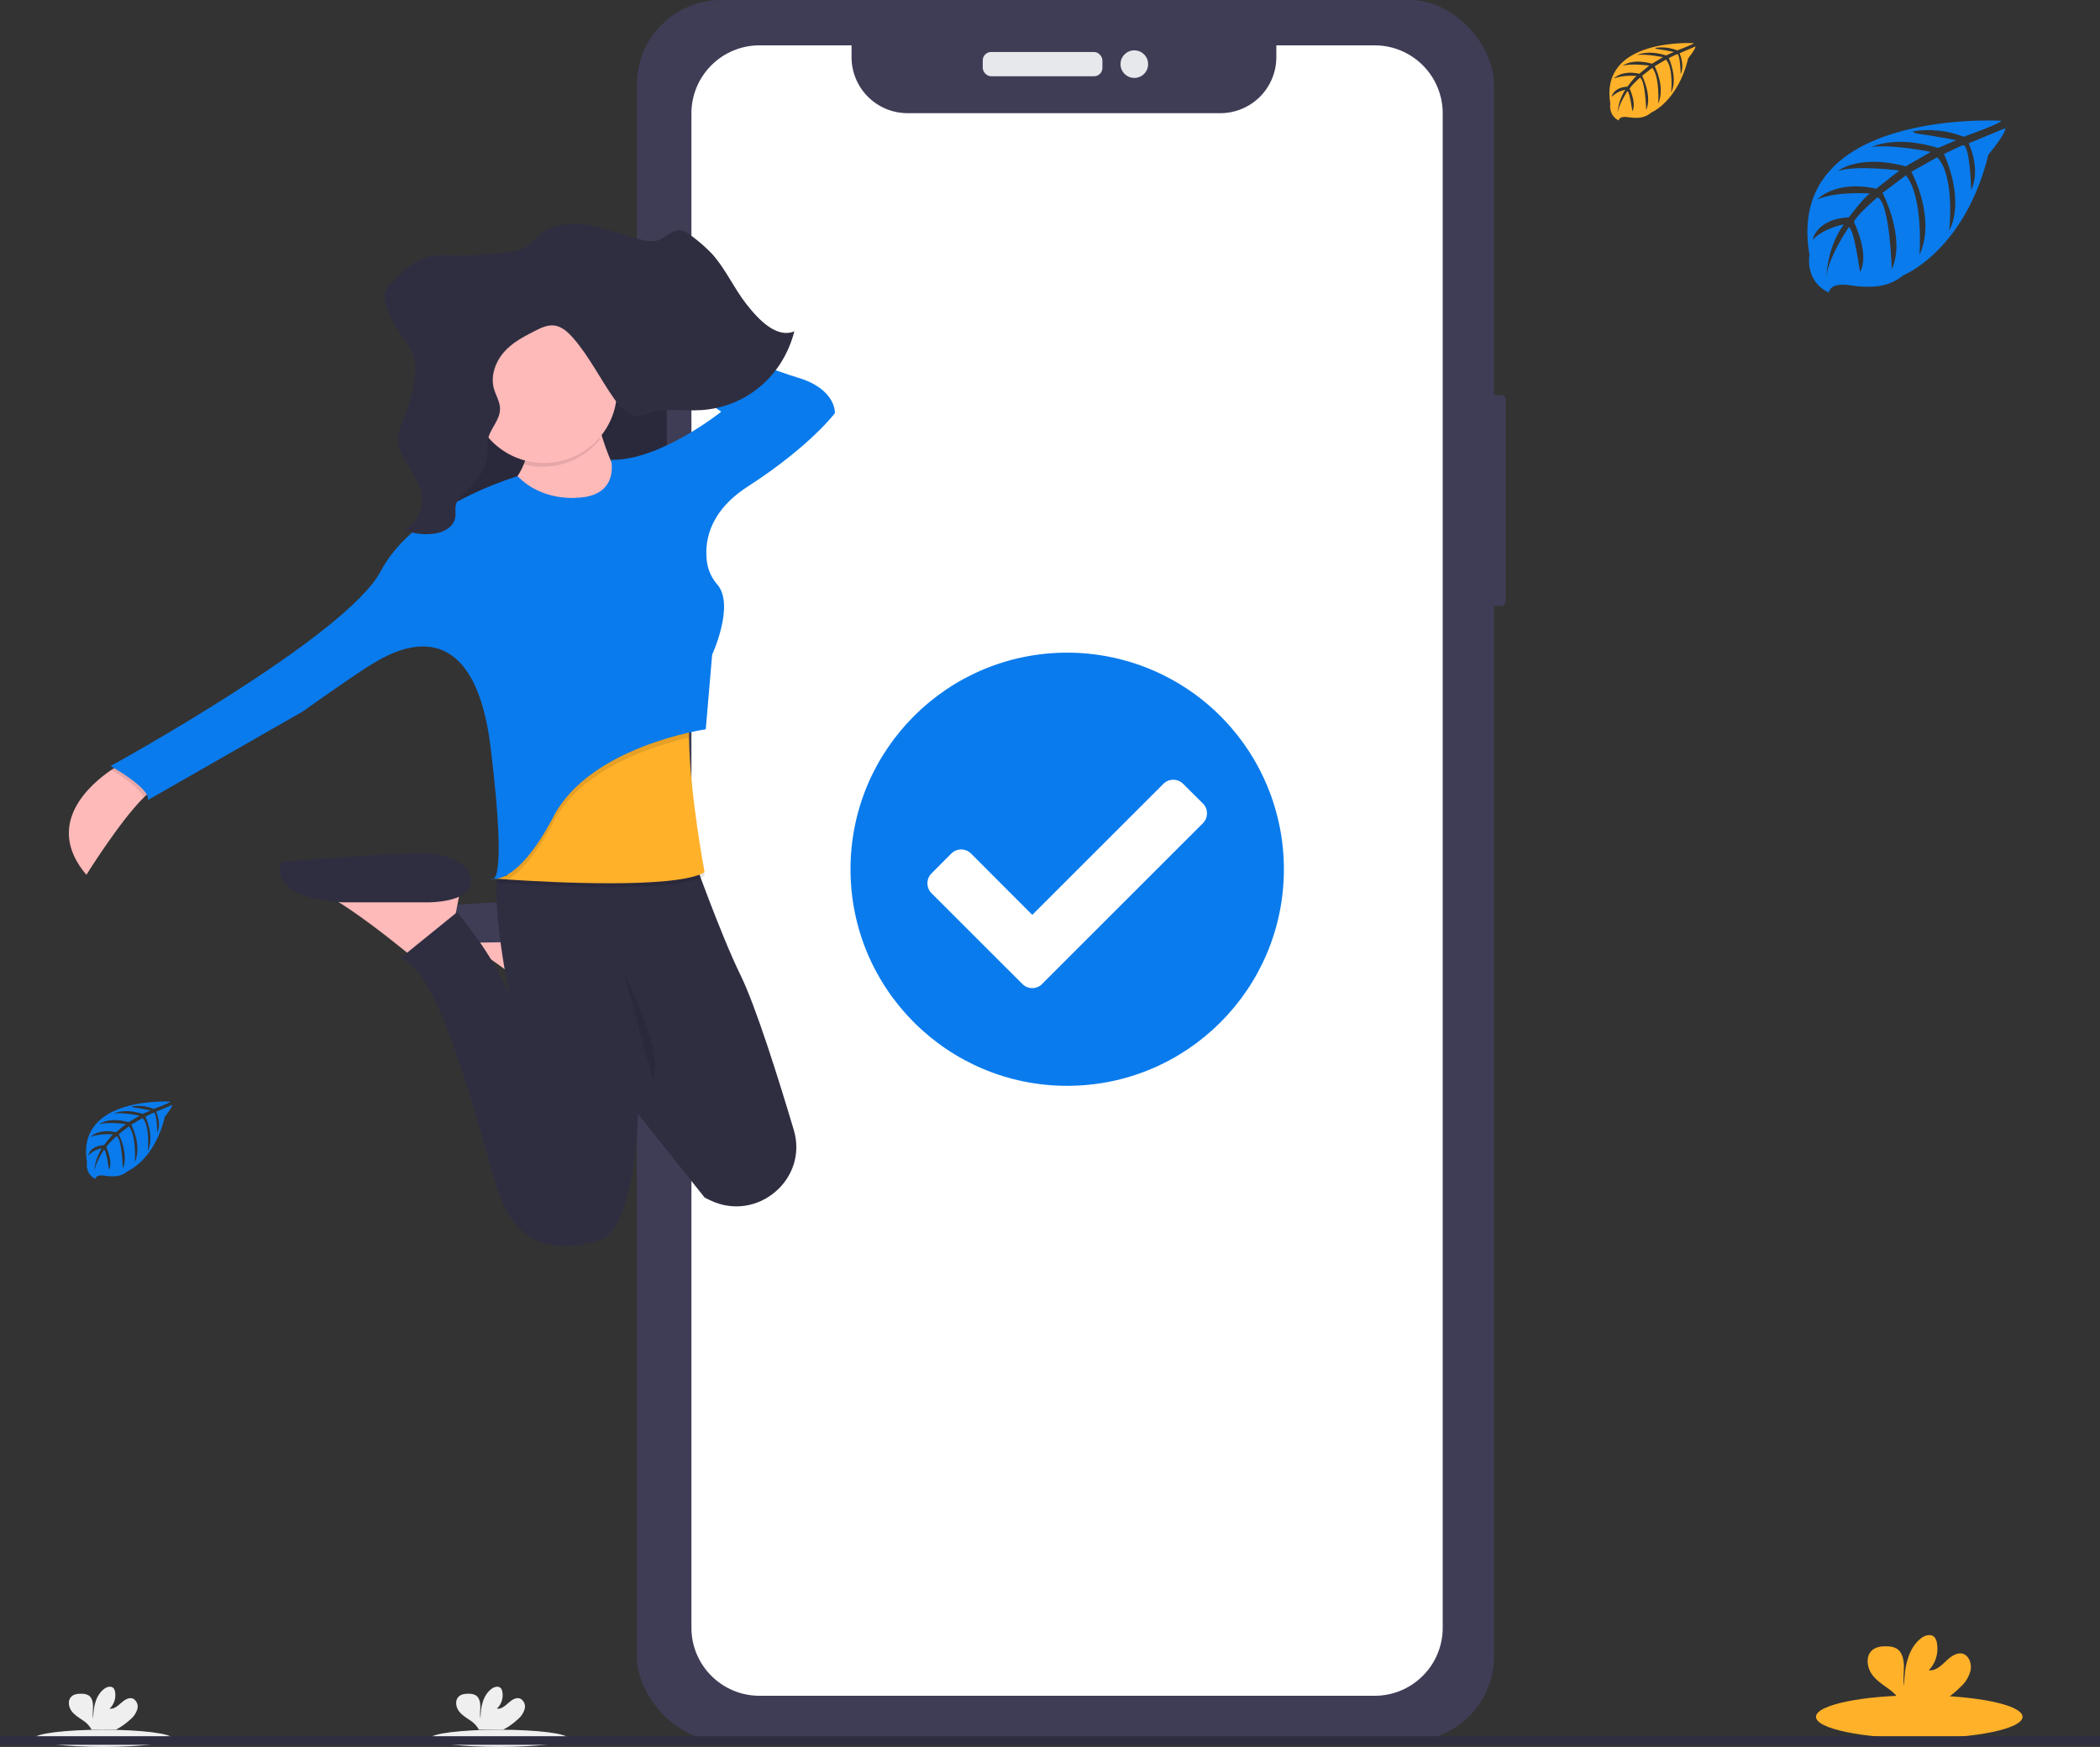 <?xml version="1.0" encoding="UTF-8"?>
<svg width="244px" height="203px" viewBox="0 0 244 203" version="1.1" xmlns="http://www.w3.org/2000/svg" xmlns:xlink="http://www.w3.org/1999/xlink">
    <rect x="0" y="0" width="244" height="203" fill="#333333" stroke="none"/>
    <title>B87FB884-DBCD-4C67-82D4-14AE52083D01</title>
    <defs>
        <linearGradient x1="50.5%" y1="100.7%" x2="50.5%" y2="0%" id="linearGradient-1">
            <stop stop-color="#808080" stop-opacity="0.251" offset="0%"></stop>
            <stop stop-color="#808080" stop-opacity="0.122" offset="54%"></stop>
            <stop stop-color="#808080" stop-opacity="0.102" offset="100%"></stop>
        </linearGradient>
    </defs>
    <g id="Page-1" stroke="none" stroke-width="1" fill="none" fill-rule="evenodd">
        <g id="Success-OTP" transform="translate(-38, -167)" fill-rule="nonzero">
            <g id="ils-OTPSucces" transform="translate(38, 167)">
                <g id="Group_2" transform="translate(74, 0)">
                    <rect id="Rectangle_76" fill="#3F3D56" x="97.976" y="45.894" width="2.977" height="24.523" rx="0.577"></rect>
                    <rect id="Rectangle_80" fill="#3F3D56" x="0" y="0" width="99.582" height="202.311" rx="9.825"></rect>
                    <path d="M85.722,5.27 L74.298,5.27 L74.298,6.643 C74.298,8.37 73.612,10.026 72.39,11.247 C71.168,12.468 69.511,13.153 67.784,13.152 L31.455,13.152 C29.728,13.153 28.071,12.468 26.849,11.247 C25.627,10.026 24.941,8.37 24.941,6.643 L24.941,5.27 L14.246,5.27 C9.878,5.27 6.337,8.809 6.337,13.176 L6.337,189.149 C6.337,193.516 9.878,197.055 14.246,197.055 L85.722,197.055 C90.089,197.055 93.63,193.516 93.63,189.149 L93.63,13.189 C93.634,11.09 92.802,9.076 91.319,7.59 C89.835,6.104 87.821,5.27 85.722,5.27 Z" id="Path_176" fill="#FFFFFF"></path>
                    <rect id="Rectangle_81" fill="#E6E8EC" x="40.185" y="6.042" width="13.906" height="2.821" rx="0.975"></rect>
                    <ellipse id="Ellipse_5" fill="#E6E8EC" cx="57.797" cy="7.453" rx="1.603" ry="1.602"></ellipse>
                    <ellipse id="Ellipse_11" fill="#FFFFFF" cx="50.399" cy="103.639" rx="18.838" ry="18.831"></ellipse>
                    <path d="M75.176,101.01 C75.176,114.91 63.903,126.177 49.998,126.177 C36.092,126.177 24.821,114.908 24.821,101.008 C24.821,87.108 36.094,75.841 49.999,75.841 C56.677,75.841 63.081,78.493 67.802,83.213 C72.524,87.933 75.176,94.335 75.176,101.01 Z M47.089,114.332 L65.766,95.662 C66.071,95.358 66.242,94.945 66.242,94.514 C66.242,94.083 66.071,93.669 65.766,93.365 L63.468,91.085 C63.164,90.78 62.751,90.608 62.32,90.608 C61.89,90.608 61.477,90.78 61.173,91.085 L45.94,106.312 L38.828,99.186 C38.192,98.554 37.165,98.554 36.53,99.186 L34.232,101.496 C33.6,102.132 33.6,103.158 34.232,103.793 L44.791,114.346 C45.096,114.651 45.509,114.822 45.94,114.822 C46.372,114.822 46.785,114.651 47.089,114.346 L47.089,114.332 Z" id="Path_222" fill="#097BED"></path>
                </g>
                <g id="Group_1" transform="translate(8, 26)">
                    <rect id="Rectangle_77" fill="#3F3D56" x="68.973" y="13.298" width="1.515" height="7.244" rx="0.577"></rect>
                    <rect id="Rectangle_78" fill="#3F3D56" x="68.918" y="26.562" width="1.707" height="12.607" rx="0.577"></rect>
                    <rect id="Rectangle_79" fill="#3F3D56" x="68.945" y="43.581" width="1.624" height="12.716" rx="0.577"></rect>
                    <path d="M48.815,77.205 C48.904,77.29 49.04,77.308 49.148,77.247 C49.035,77.249 48.923,77.235 48.815,77.205 L48.815,77.205 Z" id="Path_190" fill="url(#linearGradient-1)"></path>
                    <path d="M61.375,82.063 L61.047,83.828 L60.794,85.179 L60.334,87.65 L55.872,90.739 C55.872,90.739 55.47,90.398 54.806,89.862 C52.977,88.373 49.134,85.342 46.312,83.715 C45.586,83.257 44.801,82.899 43.977,82.651 L61.375,82.063 Z" id="Path_192" fill="#FEB9B9"></path>
                    <path d="M58.102,83.376 C58.102,83.376 63.304,84.259 63.609,82.063 C63.913,79.866 60.931,78.679 58.403,78.531 C55.876,78.383 40.705,79.414 40.705,79.414 C40.705,79.414 38.029,82.942 47.694,83.533 L58.102,83.376 Z" id="Path_194" fill="#3F3D56"></path>
                    <rect id="Rectangle_82" fill="#2F2E41" x="42.263" y="10.89" width="27.216" height="31.907"></rect>
                    <rect id="Rectangle_83" fill="#000000" opacity="0.1" x="42.263" y="11.035" width="27.216" height="31.907"></rect>
                    <path d="M10.366,65.511 C9.917,65.622 9.345,66.051 8.708,66.671 C5.965,69.356 2.036,75.656 2.036,75.656 C-2.986,69.741 2.572,65.068 4.941,63.462 C5.517,63.073 5.904,62.859 5.904,62.859 L10.366,65.511 Z" id="Path_198" fill="#FEB9B9"></path>
                    <path d="M61.076,20.96 C61.076,20.96 62.415,30.223 67.025,32.429 C71.635,34.634 61.076,38.756 61.076,38.756 L46.651,33.459 C46.651,33.459 54.831,30.811 53.195,23.018 L61.076,20.96 Z" id="Path_199" fill="#FEB9B9"></path>
                    <path d="M45.609,76.687 L45.283,78.447 L45.018,79.803 L44.558,82.274 L40.096,85.359 C40.096,85.359 39.694,85.022 39.03,84.485 C37.201,82.997 33.358,79.966 30.532,78.338 C29.806,77.88 29.021,77.522 28.197,77.275 L45.609,76.687 Z" id="Path_200" fill="#FEB9B9"></path>
                    <path d="M41.75,78.857 C41.75,78.857 46.419,78.89 46.699,76.687 C46.98,74.484 44.155,73.303 41.75,73.155 C39.344,73.008 24.729,74.107 24.729,74.107 C24.729,74.107 22.655,78.267 31.848,78.857 L41.75,78.857 Z" id="Path_202" fill="#2F2E41"></path>
                    <path d="M74.486,113.464 C74.282,113.364 74.078,113.262 73.876,113.162 L73.328,112.478 L66.132,103.457 L66.132,103.613 C66.084,105.12 65.565,117.059 61.524,118.161 C57.212,119.337 52.009,119.632 49.638,111.692 C47.266,103.752 42.933,86.402 38.483,85.372 L45.102,80.005 C45.102,80.005 49.485,85.073 51.271,89.925 C51.204,89.623 48.177,75.642 50.661,73.168 L72.378,73.168 C72.378,73.168 75.73,82.609 78.028,87.285 C79.817,90.916 82.502,99.501 84.231,105.31 C85.942,111.047 79.929,116.112 74.486,113.464 Z" id="Path_204" fill="#2F2E41"></path>
                    <path d="M73.867,75.804 C70.515,77.766 55.797,76.967 51.01,76.648 L49.705,76.554 C49.565,76.554 49.726,76.476 49.726,76.476 L49.86,75.141 L53.429,66.174 L72.539,55.217 C72.151,56.371 72.023,58.137 72.054,60.159 C72.142,66.656 73.867,75.804 73.867,75.804 Z" id="Path_205" fill="#000000" opacity="0.1"></path>
                    <path d="M73.867,75.361 C70.515,77.323 55.797,76.524 51.01,76.205 L49.705,76.114 L49.489,76.096 L49.726,76.036 L50.903,75.735 L53.429,65.737 L72.538,54.784 C72.151,55.938 72.023,57.704 72.054,59.726 C72.142,66.216 73.867,75.361 73.867,75.361 Z" id="Path_206" fill="#FFB12A"></path>
                    <path d="M72.042,59.719 C68.156,60.605 59.604,63.204 56.319,69.482 C54.127,73.662 52.283,75.454 50.997,76.205 L49.693,76.114 C49.701,76.088 49.708,76.062 49.714,76.036 L50.89,75.735 L53.417,65.737 L72.526,54.784 C72.143,55.932 72.011,57.697 72.042,59.719 Z" id="Path_207" fill="#000000" opacity="0.1"></path>
                    <path d="M5.904,62.865 L10.366,65.511 C9.917,65.623 9.345,66.051 8.708,66.671 C8.336,65.598 6.003,64.101 4.941,63.462 C5.516,63.079 5.904,62.865 5.904,62.865 Z" id="Path_208" fill="#000000" opacity="0.1"></path>
                    <path d="M48.898,76.286 C48.797,76.338 48.675,76.321 48.593,76.244 C48.692,76.273 48.794,76.287 48.898,76.286 L48.898,76.286 Z" id="Path_209" fill="#000000" opacity="0.1"></path>
                    <path d="M58.995,31.841 C58.995,31.841 54.978,32.281 52.153,29.34 C52.153,29.34 40.266,32.724 36.241,40.368 C32.215,48.013 4.849,63.013 4.849,63.013 C4.849,63.013 9.61,65.659 9.162,66.981 L27.158,56.688 C27.158,56.688 33.558,52.132 35.335,51.102 C37.112,50.071 46.938,43.75 49.02,60.952 C51.101,78.155 49.02,76.097 49.02,76.097 C49.02,76.097 51.994,77.127 56.307,68.892 C60.619,60.657 74.002,58.746 74.002,58.746 L74.745,50.074 C74.745,50.074 77.4,44.325 75.355,41.938 C74.735,41.232 74.323,40.371 74.163,39.449 C73.825,37.247 74.163,33.577 78.899,30.527 C86.186,25.82 89.012,22 89.012,22 C89.012,22 89.161,19.204 84.699,17.881 C80.237,16.558 62.094,9.353 62.094,9.353 L61.485,11.854 L75.8,21.843 C75.8,21.843 68.662,27.568 63,27.43 C62.999,27.43 64.051,31.693 58.995,31.841 Z" id="Path_210" fill="#097BED"></path>
                    <path d="M61.75,24.992 C61.398,23.813 61.123,22.614 60.927,21.4 L53.046,23.459 C53.393,24.946 53.331,26.499 52.866,27.954 C56.16,28.824 59.661,27.656 61.75,24.992 Z" id="Path_211" fill="#000000" opacity="0.1"></path>
                    <ellipse id="Ellipse_10" fill="#FEB9B9" cx="55.203" cy="19.418" rx="8.476" ry="8.38"></ellipse>
                    <path d="M64.423,86.905 C64.423,86.905 69.329,96.463 67.842,99.4" id="Path_213" fill="#000000" opacity="0.1"></path>
                    <path d="M59.711,0.063 C62.063,0.329 64.298,1.326 66.614,1.871 C67.193,2.049 67.809,2.072 68.4,1.938 C69.299,1.663 70.03,0.732 70.963,0.759 C71.537,0.778 72.045,1.163 72.517,1.534 C73.275,2.107 73.988,2.736 74.651,3.414 C76.247,5.128 77.238,7.437 78.695,9.302 C80.151,11.167 82.229,13.354 84.298,12.499 C82.89,17.923 78.5,21.316 73.511,21.653 C71.521,21.789 69.482,21.379 67.556,21.955 C67.076,22.149 66.569,22.271 66.053,22.316 C64.943,22.316 64.05,21.31 63.358,20.331 C61.737,18.028 60.454,15.416 58.628,13.316 C58.019,12.62 57.315,11.96 56.461,11.833 C55.608,11.707 54.825,12.111 54.066,12.499 C52.814,13.141 51.534,13.804 50.561,14.91 C49.589,16.016 48.977,17.649 49.379,19.129 C49.595,19.93 50.089,20.653 50.098,21.491 C50.116,22.829 48.922,23.805 48.687,25.107 C48.634,25.653 48.615,26.203 48.629,26.752 C48.525,28.535 47.345,29.994 46.115,31.118 C45.634,31.552 45.104,32.022 44.963,32.694 C44.868,33.155 44.963,33.64 44.902,34.107 C44.722,35.264 43.555,35.852 42.522,36.003 C41.315,36.179 40.082,36.035 38.95,35.584 C40.394,34.908 41.284,32.987 40.949,31.266 C40.489,28.879 38.063,27.165 38.271,24.736 C38.385,23.991 38.611,23.267 38.942,22.588 C39.47,21.276 39.855,19.911 40.088,18.517 C40.271,17.441 40.359,16.299 40.018,15.272 C39.713,14.338 39.076,13.594 38.536,12.804 C37.805,11.73 37.228,10.561 36.821,9.33 C36.673,8.965 36.617,8.57 36.657,8.179 C36.779,7.717 37.039,7.302 37.403,6.988 C38.729,5.61 40.146,4.18 41.923,3.785 C42.771,3.646 43.633,3.614 44.489,3.689 C45.978,3.735 47.469,3.672 48.948,3.502 C50.167,3.36 52.227,3.378 53.261,2.598 C54.224,1.868 54.766,0.953 55.952,0.489 C57.152,0.049 58.442,-0.097 59.712,0.064 L59.711,0.063 Z" id="Path_221" fill="#2F2E41"></path>
                </g>
                <ellipse id="Ellipse_9" fill="#FFB12A" cx="223" cy="199.5" rx="12" ry="2.5"></ellipse>
                <path d="M227.846,195.98 C228.38,195.497 228.77,194.845 228.963,194.112 C229.108,193.373 228.823,192.497 228.181,192.211 C227.463,191.908 226.695,192.46 226.116,193.015 C225.536,193.57 224.868,194.205 224.106,194.086 C224.904,193.289 225.264,192.087 225.055,190.921 C225.021,190.683 224.93,190.46 224.79,190.275 C224.393,189.804 223.669,190.004 223.195,190.379 C221.678,191.556 221.255,193.839 221.247,195.886 C221.092,195.148 221.223,194.376 221.217,193.628 C221.212,192.879 221.028,192.013 220.447,191.617 C220.089,191.405 219.687,191.3 219.281,191.314 C218.599,191.285 217.84,191.362 217.374,191.914 C216.79,192.598 216.948,193.747 217.449,194.496 C217.951,195.244 218.718,195.725 219.424,196.244 C219.988,196.617 220.469,197.126 220.831,197.732 C220.875,197.817 220.91,197.907 220.936,198 L225.197,198 C226.157,197.462 227.048,196.783 227.845,195.981 L227.846,195.98 Z" id="Path_179" fill="#FFB12A"></path>
                <ellipse id="Ellipse_9-2" fill="#EFEFEF" cx="58" cy="202" rx="8" ry="1"></ellipse>
                <path d="M60.225,199.739 C60.581,199.436 60.84,199.029 60.969,198.57 C61.085,198.097 60.869,197.602 60.448,197.382 C59.97,197.193 59.459,197.538 59.073,197.885 C58.686,198.231 58.241,198.629 57.734,198.554 C58.265,198.056 58.505,197.305 58.366,196.576 C58.343,196.427 58.282,196.287 58.189,196.172 C57.926,195.878 57.443,196.003 57.126,196.237 C56.116,196.974 55.835,198.399 55.829,199.68 C55.726,199.218 55.813,198.736 55.809,198.268 C55.805,197.8 55.683,197.26 55.296,197.011 C55.058,196.879 54.79,196.813 54.519,196.822 C54.065,196.804 53.56,196.852 53.249,197.197 C52.86,197.625 52.965,198.343 53.299,198.811 C53.633,199.279 54.144,199.58 54.615,199.904 C54.991,200.136 55.311,200.454 55.553,200.833 C55.582,200.886 55.605,200.942 55.623,201 L58.461,201 C59.101,200.663 59.694,200.239 60.225,199.737 L60.225,199.739 Z" id="Path_179-2" fill="#EFEFEF"></path>
                <ellipse id="Ellipse_12" fill="#EFEFEF" cx="12" cy="202" rx="8" ry="1"></ellipse>
                <path d="M15.225,199.739 C15.581,199.436 15.84,199.029 15.969,198.57 C16.085,198.097 15.869,197.602 15.448,197.382 C14.97,197.193 14.459,197.538 14.073,197.885 C13.686,198.231 13.241,198.629 12.734,198.554 C13.265,198.056 13.505,197.305 13.366,196.576 C13.343,196.427 13.282,196.287 13.189,196.172 C12.926,195.878 12.443,196.003 12.126,196.237 C11.116,196.974 10.835,198.399 10.829,199.68 C10.726,199.218 10.813,198.736 10.809,198.268 C10.805,197.8 10.683,197.26 10.296,197.011 C10.058,196.879 9.79,196.813 9.519,196.822 C9.065,196.804 8.56,196.852 8.249,197.197 C7.86,197.625 7.965,198.343 8.299,198.811 C8.633,199.279 9.144,199.58 9.615,199.904 C9.991,200.136 10.311,200.454 10.553,200.833 C10.582,200.886 10.605,200.942 10.623,201 L13.461,201 C14.101,200.663 14.694,200.239 15.225,199.737 L15.225,199.739 Z" id="Path_223" fill="#EFEFEF"></path>
                <rect id="Rectangle_22" fill="#2F2E41" x="0" y="201.754" width="244" height="1"></rect>
                <path d="M232.524,14.032 C232.524,14.032 207.268,12.563 210.244,29.618 C210.244,29.618 209.644,32.633 212.487,34 C212.487,34 212.532,32.737 215.079,33.167 C215.985,33.312 216.906,33.355 217.823,33.295 C219.06,33.216 220.237,32.752 221.177,31.973 C221.177,31.973 228.276,29.146 231.036,17.966 C231.036,17.966 233.079,15.526 232.998,14.899 L228.736,16.653 C228.736,16.653 230.193,19.616 229.036,22.078 C229.036,22.078 228.898,16.759 228.079,16.875 C227.914,16.898 225.865,17.901 225.865,17.901 C225.865,17.901 228.37,23.06 226.48,26.813 C226.48,26.813 227.197,20.454 225.082,18.274 L222.083,19.962 C222.083,19.962 225.01,25.292 223.025,29.643 C223.025,29.643 223.534,22.971 221.45,20.372 L218.732,22.416 C218.732,22.416 221.483,27.668 219.806,31.276 C219.806,31.276 219.587,23.512 218.144,22.925 C218.144,22.925 215.766,24.949 215.403,25.775 C215.403,25.775 217.286,29.591 216.116,31.603 C216.116,31.603 215.4,26.429 214.812,26.4 C214.812,26.4 212.442,29.828 212.196,32.181 C212.196,32.181 212.298,28.686 214.238,26.076 C214.238,26.076 211.947,26.455 210.609,27.884 C210.609,27.884 210.978,25.462 214.823,25.248 C214.823,25.248 216.782,22.647 217.304,22.491 C217.304,22.491 213.483,22.181 211.164,23.173 C211.164,23.173 213.204,20.886 218.006,21.927 L220.69,19.814 C220.69,19.814 215.657,19.152 213.522,19.883 C213.522,19.883 215.978,17.86 221.413,19.334 L224.335,17.652 C224.335,17.652 220.043,16.761 217.487,17.074 C217.487,17.074 220.187,15.672 225.193,17.192 L227.292,16.288 C227.292,16.288 224.149,15.693 223.228,15.597 C222.307,15.502 222.259,15.259 222.259,15.259 C224.251,14.939 226.295,15.158 228.165,15.892 C228.165,15.892 232.599,14.301 232.524,14.032 Z" id="Path_177" fill="#097BED"></path>
                <path d="M196.792,5.014 C196.792,5.014 185.823,4.355 187.104,12.028 C187.104,12.028 186.846,13.384 188.08,14 C188.08,14 188.1,13.424 189.208,13.623 C189.602,13.689 190.002,13.708 190.4,13.681 C190.939,13.645 191.451,13.435 191.858,13.082 L191.858,13.082 C191.858,13.082 194.947,11.81 196.148,6.778 C196.148,6.778 197.034,5.682 196.999,5.4 L195.146,6.188 C195.146,6.188 195.778,7.521 195.281,8.629 C195.281,8.629 195.221,6.237 194.866,6.292 C194.794,6.292 193.902,6.755 193.902,6.755 C193.902,6.755 194.993,9.078 194.17,10.764 C194.17,10.764 194.482,7.903 193.561,6.922 L192.256,7.694 C192.256,7.694 193.529,10.091 192.666,12.049 C192.666,12.049 192.889,9.047 191.982,7.878 L190.801,8.799 C190.801,8.799 191.996,11.162 191.269,12.786 C191.269,12.786 191.171,9.292 190.544,9.027 C190.544,9.027 189.511,9.937 189.352,10.311 C189.352,10.311 190.172,12.038 189.664,12.933 C189.664,12.933 189.352,10.604 189.087,10.592 C189.087,10.592 188.056,12.135 187.949,13.183 C188.001,12.206 188.307,11.259 188.838,10.437 C188.244,10.549 187.695,10.832 187.259,11.251 C187.259,11.251 187.421,10.161 189.093,10.066 C189.093,10.066 189.959,8.894 190.172,8.822 C190.172,8.822 188.51,8.684 187.502,9.131 C187.502,9.131 188.388,8.103 190.475,8.57 L191.63,7.62 C191.63,7.62 189.44,7.329 188.511,7.65 C188.511,7.65 189.579,6.74 191.943,7.402 L193.214,6.645 C193.214,6.645 191.346,6.245 190.235,6.388 C190.235,6.388 191.409,5.758 193.586,6.439 L194.495,6.034 C194.495,6.034 193.128,5.766 192.726,5.723 C192.323,5.679 192.304,5.57 192.304,5.57 C193.171,5.426 194.06,5.526 194.873,5.858 C194.873,5.858 196.826,5.134 196.792,5.014 Z" id="Path_178" fill="#FFB12A"></path>
                <path d="M19.792,128.014 C19.792,128.014 8.823,127.355 10.104,135.028 C10.104,135.028 9.846,136.384 11.08,137 C11.08,137 11.1,136.424 12.208,136.623 C12.602,136.689 13.002,136.708 13.4,136.681 C13.939,136.645 14.451,136.435 14.858,136.082 L14.858,136.082 C14.858,136.082 17.947,134.81 19.148,129.778 C19.148,129.778 20.034,128.682 19.999,128.4 L18.146,129.188 C18.146,129.188 18.778,130.521 18.281,131.629 C18.281,131.629 18.221,129.237 17.866,129.292 C17.794,129.292 16.902,129.755 16.902,129.755 C16.902,129.755 17.993,132.078 17.17,133.764 C17.17,133.764 17.482,130.903 16.561,129.922 L15.256,130.694 C15.256,130.694 16.529,133.091 15.666,135.049 C15.666,135.049 15.889,132.047 14.982,130.878 L13.801,131.799 C13.801,131.799 14.996,134.162 14.269,135.786 C14.269,135.786 14.171,132.292 13.544,132.027 C13.544,132.027 12.511,132.937 12.352,133.311 C12.352,133.311 13.172,135.038 12.664,135.933 C12.664,135.933 12.352,133.604 12.087,133.592 C12.087,133.592 11.056,135.135 10.949,136.183 C11.001,135.206 11.307,134.259 11.838,133.437 C11.244,133.549 10.695,133.832 10.259,134.251 C10.259,134.251 10.421,133.161 12.093,133.066 C12.093,133.066 12.959,131.894 13.172,131.822 C13.172,131.822 11.51,131.684 10.502,132.131 C10.502,132.131 11.388,131.103 13.475,131.57 L14.63,130.62 C14.63,130.62 12.44,130.329 11.511,130.65 C11.511,130.65 12.579,129.74 14.943,130.402 L16.214,129.645 C16.214,129.645 14.346,129.245 13.235,129.388 C13.235,129.388 14.409,128.758 16.586,129.439 L17.495,129.034 C17.495,129.034 16.128,128.766 15.726,128.723 C15.323,128.679 15.304,128.57 15.304,128.57 C16.171,128.426 17.06,128.526 17.873,128.858 C17.873,128.858 19.826,128.134 19.792,128.014 Z" id="Path_224" fill="#097BED"></path>
            </g>
        </g>
    </g>
</svg>